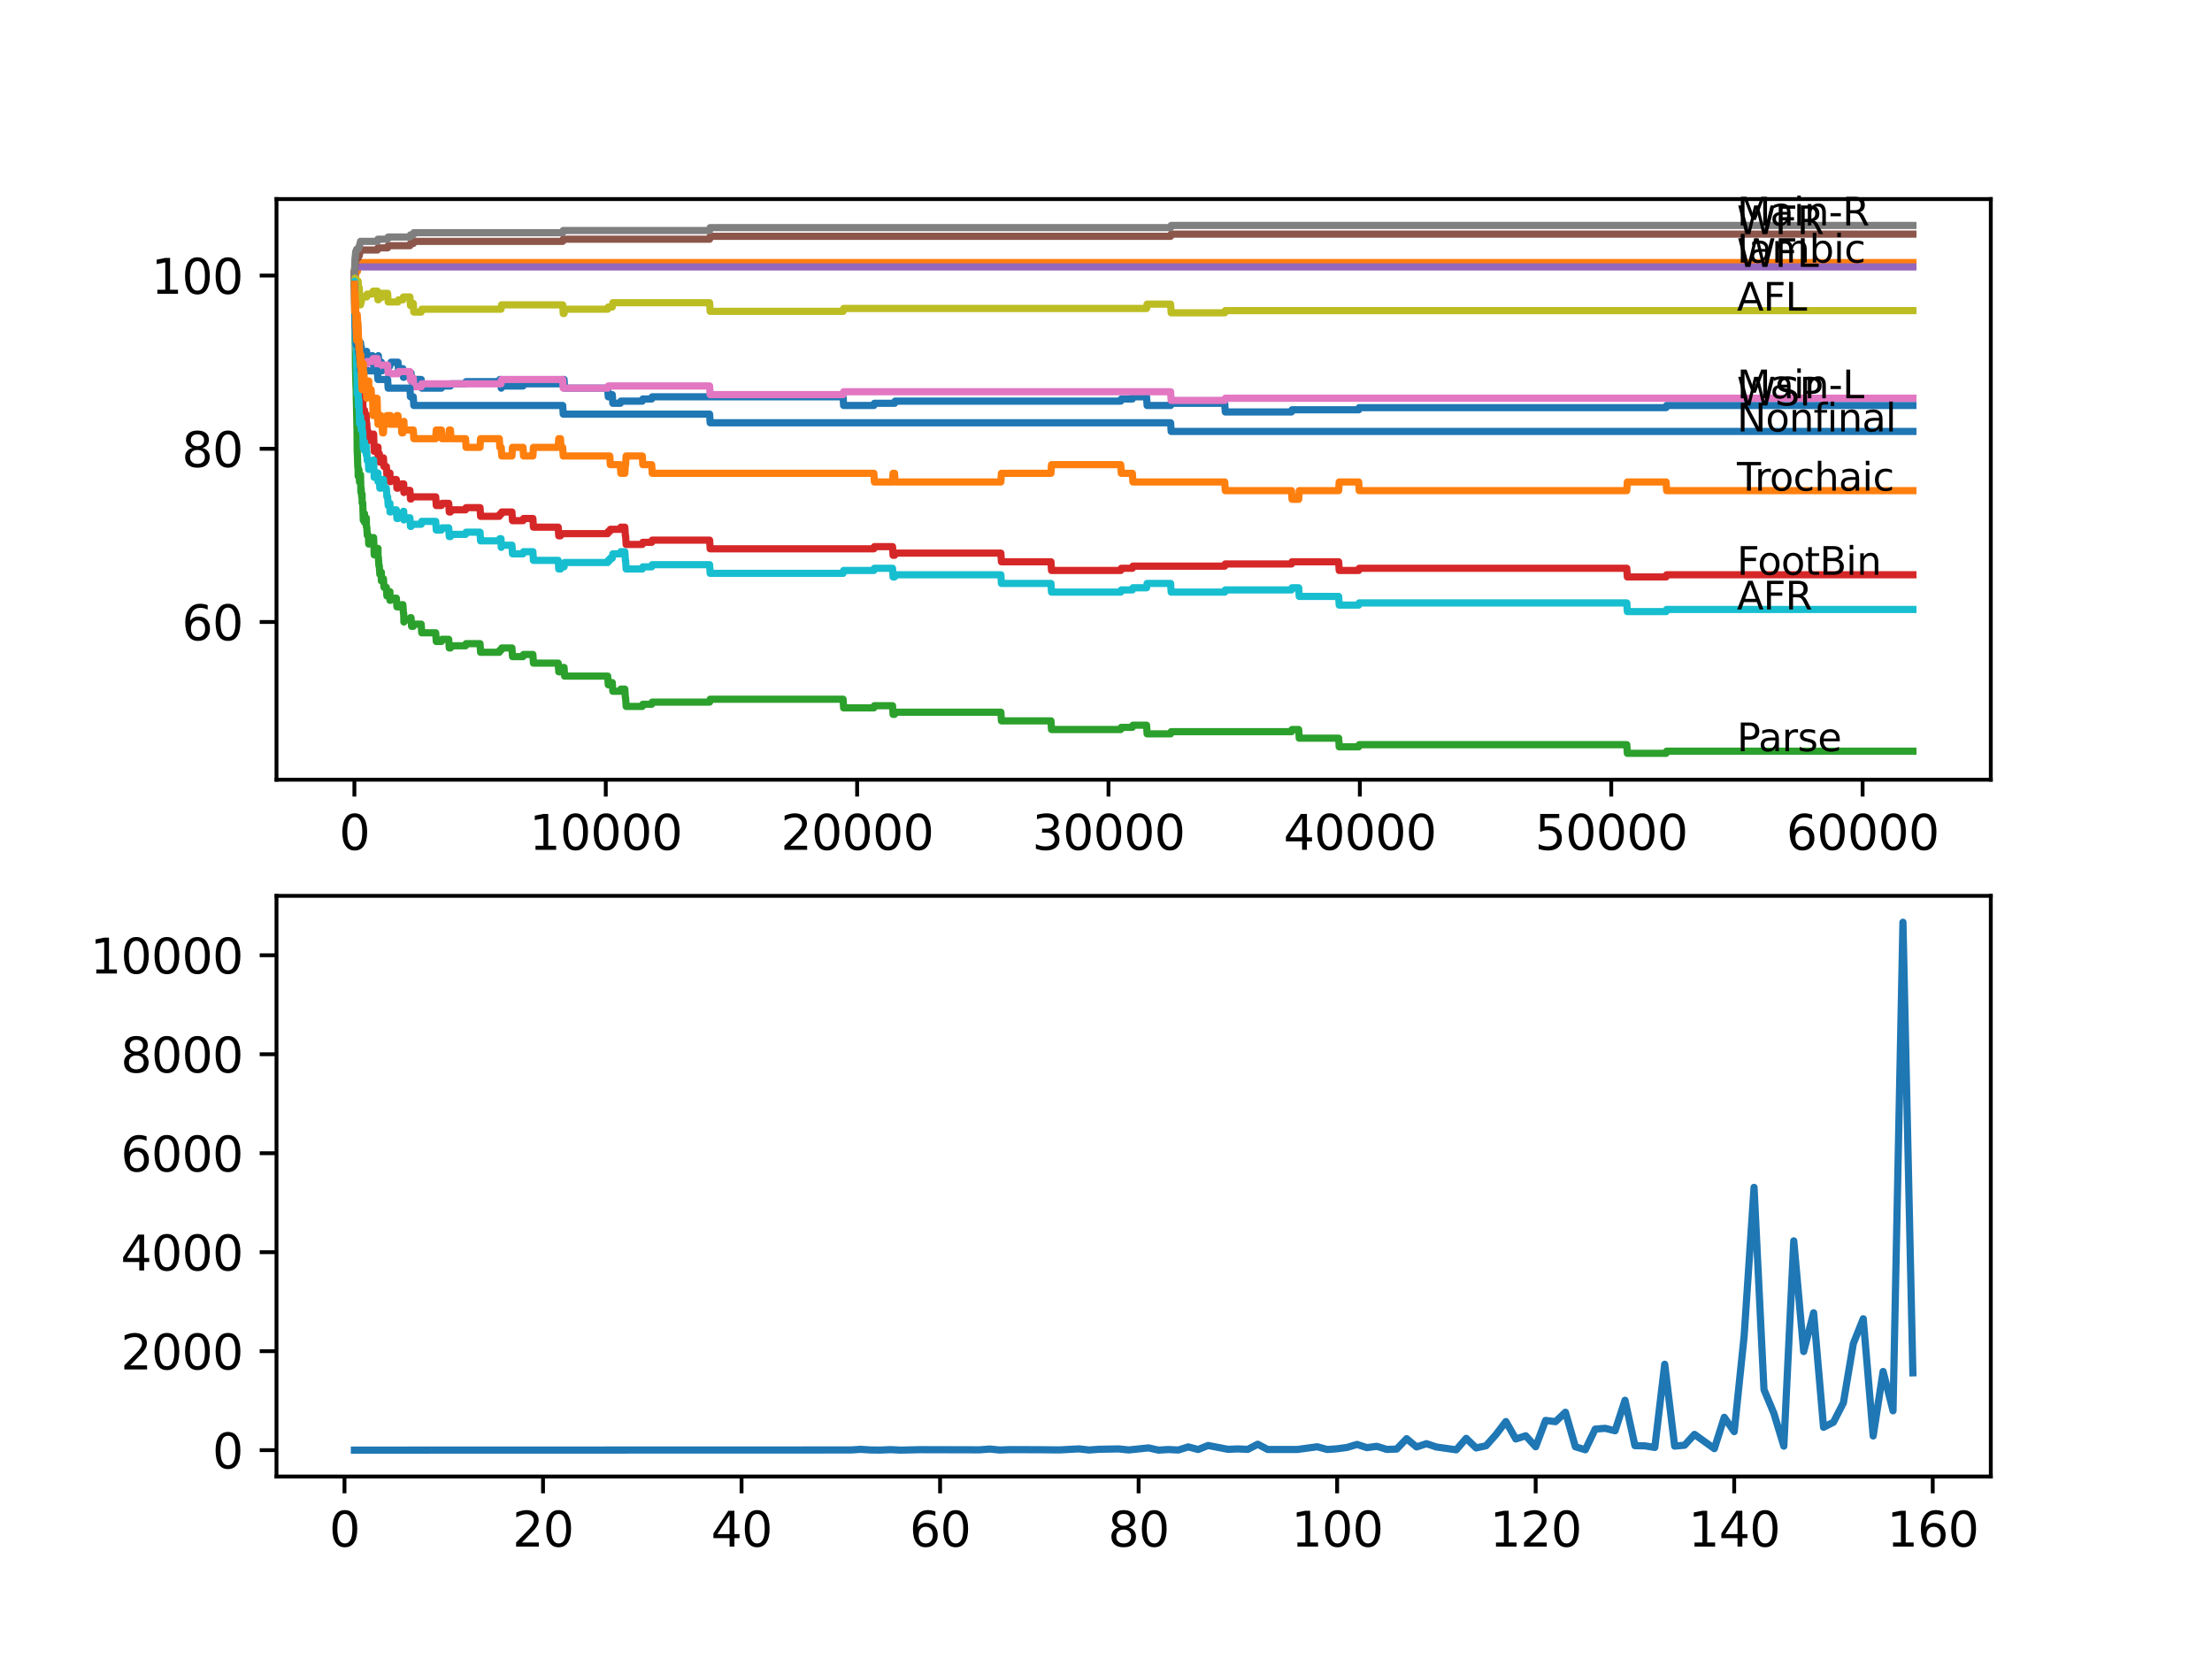 <?xml version="1.0" encoding="utf-8" standalone="no"?>
<!DOCTYPE svg PUBLIC "-//W3C//DTD SVG 1.1//EN"
  "http://www.w3.org/Graphics/SVG/1.1/DTD/svg11.dtd">
<svg xmlns:xlink="http://www.w3.org/1999/xlink" width="460.8pt" height="345.6pt" viewBox="0 0 460.8 345.6" xmlns="http://www.w3.org/2000/svg" version="1.1">
 <defs>
  <style type="text/css">*{stroke-linejoin: round; stroke-linecap: butt}</style>
 </defs>
 <g id="figure_1">
  <g id="patch_1">
   <path d="M 0 345.6 
L 460.8 345.6 
L 460.8 0 
L 0 0 
z
" style="fill: #ffffff"/>
  </g>
  <g id="axes_1">
   <g id="patch_2">
    <path d="M 57.6 162.432 
L 414.72 162.432 
L 414.72 41.472 
L 57.6 41.472 
z
" style="fill: #ffffff"/>
   </g>
   <g id="matplotlib.axis_1">
    <g id="xtick_1">
     <g id="line2d_1">
      <defs>
       <path id="me34bcd5968" d="M 0 0 
L 0 3.5 
" style="stroke: #000000; stroke-width: 0.8"/>
      </defs>
      <g>
       <use xlink:href="#me34bcd5968" x="73.827" y="162.432" style="stroke: #000000; stroke-width: 0.8"/>
      </g>
     </g>
     <g id="text_1">
      <!-- 0 -->
      <g transform="translate(70.646 177.03)scale(0.1 -0.1)">
       <defs>
        <path id="DejaVuSans-30" d="M 2034 4250 
Q 1547 4250 1301 3770 
Q 1056 3291 1056 2328 
Q 1056 1369 1301 889 
Q 1547 409 2034 409 
Q 2525 409 2770 889 
Q 3016 1369 3016 2328 
Q 3016 3291 2770 3770 
Q 2525 4250 2034 4250 
z
M 2034 4750 
Q 2819 4750 3233 4129 
Q 3647 3509 3647 2328 
Q 3647 1150 3233 529 
Q 2819 -91 2034 -91 
Q 1250 -91 836 529 
Q 422 1150 422 2328 
Q 422 3509 836 4129 
Q 1250 4750 2034 4750 
z
" transform="scale(0.016)"/>
       </defs>
       <use xlink:href="#DejaVuSans-30"/>
      </g>
     </g>
    </g>
    <g id="xtick_2">
     <g id="line2d_2">
      <g>
       <use xlink:href="#me34bcd5968" x="126.192" y="162.432" style="stroke: #000000; stroke-width: 0.8"/>
      </g>
     </g>
     <g id="text_2">
      <!-- 10000 -->
      <g transform="translate(110.286 177.03)scale(0.1 -0.1)">
       <defs>
        <path id="DejaVuSans-31" d="M 794 531 
L 1825 531 
L 1825 4091 
L 703 3866 
L 703 4441 
L 1819 4666 
L 2450 4666 
L 2450 531 
L 3481 531 
L 3481 0 
L 794 0 
L 794 531 
z
" transform="scale(0.016)"/>
       </defs>
       <use xlink:href="#DejaVuSans-31"/>
       <use xlink:href="#DejaVuSans-30" x="63.623"/>
       <use xlink:href="#DejaVuSans-30" x="127.246"/>
       <use xlink:href="#DejaVuSans-30" x="190.869"/>
       <use xlink:href="#DejaVuSans-30" x="254.492"/>
      </g>
     </g>
    </g>
    <g id="xtick_3">
     <g id="line2d_3">
      <g>
       <use xlink:href="#me34bcd5968" x="178.556" y="162.432" style="stroke: #000000; stroke-width: 0.8"/>
      </g>
     </g>
     <g id="text_3">
      <!-- 20000 -->
      <g transform="translate(162.65 177.03)scale(0.1 -0.1)">
       <defs>
        <path id="DejaVuSans-32" d="M 1228 531 
L 3431 531 
L 3431 0 
L 469 0 
L 469 531 
Q 828 903 1448 1529 
Q 2069 2156 2228 2338 
Q 2531 2678 2651 2914 
Q 2772 3150 2772 3378 
Q 2772 3750 2511 3984 
Q 2250 4219 1831 4219 
Q 1534 4219 1204 4116 
Q 875 4013 500 3803 
L 500 4441 
Q 881 4594 1212 4672 
Q 1544 4750 1819 4750 
Q 2544 4750 2975 4387 
Q 3406 4025 3406 3419 
Q 3406 3131 3298 2873 
Q 3191 2616 2906 2266 
Q 2828 2175 2409 1742 
Q 1991 1309 1228 531 
z
" transform="scale(0.016)"/>
       </defs>
       <use xlink:href="#DejaVuSans-32"/>
       <use xlink:href="#DejaVuSans-30" x="63.623"/>
       <use xlink:href="#DejaVuSans-30" x="127.246"/>
       <use xlink:href="#DejaVuSans-30" x="190.869"/>
       <use xlink:href="#DejaVuSans-30" x="254.492"/>
      </g>
     </g>
    </g>
    <g id="xtick_4">
     <g id="line2d_4">
      <g>
       <use xlink:href="#me34bcd5968" x="230.921" y="162.432" style="stroke: #000000; stroke-width: 0.8"/>
      </g>
     </g>
     <g id="text_4">
      <!-- 30000 -->
      <g transform="translate(215.015 177.03)scale(0.1 -0.1)">
       <defs>
        <path id="DejaVuSans-33" d="M 2597 2516 
Q 3050 2419 3304 2112 
Q 3559 1806 3559 1356 
Q 3559 666 3084 287 
Q 2609 -91 1734 -91 
Q 1441 -91 1130 -33 
Q 819 25 488 141 
L 488 750 
Q 750 597 1062 519 
Q 1375 441 1716 441 
Q 2309 441 2620 675 
Q 2931 909 2931 1356 
Q 2931 1769 2642 2001 
Q 2353 2234 1838 2234 
L 1294 2234 
L 1294 2753 
L 1863 2753 
Q 2328 2753 2575 2939 
Q 2822 3125 2822 3475 
Q 2822 3834 2567 4026 
Q 2313 4219 1838 4219 
Q 1578 4219 1281 4162 
Q 984 4106 628 3988 
L 628 4550 
Q 988 4650 1302 4700 
Q 1616 4750 1894 4750 
Q 2613 4750 3031 4423 
Q 3450 4097 3450 3541 
Q 3450 3153 3228 2886 
Q 3006 2619 2597 2516 
z
" transform="scale(0.016)"/>
       </defs>
       <use xlink:href="#DejaVuSans-33"/>
       <use xlink:href="#DejaVuSans-30" x="63.623"/>
       <use xlink:href="#DejaVuSans-30" x="127.246"/>
       <use xlink:href="#DejaVuSans-30" x="190.869"/>
       <use xlink:href="#DejaVuSans-30" x="254.492"/>
      </g>
     </g>
    </g>
    <g id="xtick_5">
     <g id="line2d_5">
      <g>
       <use xlink:href="#me34bcd5968" x="283.285" y="162.432" style="stroke: #000000; stroke-width: 0.8"/>
      </g>
     </g>
     <g id="text_5">
      <!-- 40000 -->
      <g transform="translate(267.379 177.03)scale(0.1 -0.1)">
       <defs>
        <path id="DejaVuSans-34" d="M 2419 4116 
L 825 1625 
L 2419 1625 
L 2419 4116 
z
M 2253 4666 
L 3047 4666 
L 3047 1625 
L 3713 1625 
L 3713 1100 
L 3047 1100 
L 3047 0 
L 2419 0 
L 2419 1100 
L 313 1100 
L 313 1709 
L 2253 4666 
z
" transform="scale(0.016)"/>
       </defs>
       <use xlink:href="#DejaVuSans-34"/>
       <use xlink:href="#DejaVuSans-30" x="63.623"/>
       <use xlink:href="#DejaVuSans-30" x="127.246"/>
       <use xlink:href="#DejaVuSans-30" x="190.869"/>
       <use xlink:href="#DejaVuSans-30" x="254.492"/>
      </g>
     </g>
    </g>
    <g id="xtick_6">
     <g id="line2d_6">
      <g>
       <use xlink:href="#me34bcd5968" x="335.65" y="162.432" style="stroke: #000000; stroke-width: 0.8"/>
      </g>
     </g>
     <g id="text_6">
      <!-- 50000 -->
      <g transform="translate(319.744 177.03)scale(0.1 -0.1)">
       <defs>
        <path id="DejaVuSans-35" d="M 691 4666 
L 3169 4666 
L 3169 4134 
L 1269 4134 
L 1269 2991 
Q 1406 3038 1543 3061 
Q 1681 3084 1819 3084 
Q 2600 3084 3056 2656 
Q 3513 2228 3513 1497 
Q 3513 744 3044 326 
Q 2575 -91 1722 -91 
Q 1428 -91 1123 -41 
Q 819 9 494 109 
L 494 744 
Q 775 591 1075 516 
Q 1375 441 1709 441 
Q 2250 441 2565 725 
Q 2881 1009 2881 1497 
Q 2881 1984 2565 2268 
Q 2250 2553 1709 2553 
Q 1456 2553 1204 2497 
Q 953 2441 691 2322 
L 691 4666 
z
" transform="scale(0.016)"/>
       </defs>
       <use xlink:href="#DejaVuSans-35"/>
       <use xlink:href="#DejaVuSans-30" x="63.623"/>
       <use xlink:href="#DejaVuSans-30" x="127.246"/>
       <use xlink:href="#DejaVuSans-30" x="190.869"/>
       <use xlink:href="#DejaVuSans-30" x="254.492"/>
      </g>
     </g>
    </g>
    <g id="xtick_7">
     <g id="line2d_7">
      <g>
       <use xlink:href="#me34bcd5968" x="388.014" y="162.432" style="stroke: #000000; stroke-width: 0.8"/>
      </g>
     </g>
     <g id="text_7">
      <!-- 60000 -->
      <g transform="translate(372.108 177.03)scale(0.1 -0.1)">
       <defs>
        <path id="DejaVuSans-36" d="M 2113 2584 
Q 1688 2584 1439 2293 
Q 1191 2003 1191 1497 
Q 1191 994 1439 701 
Q 1688 409 2113 409 
Q 2538 409 2786 701 
Q 3034 994 3034 1497 
Q 3034 2003 2786 2293 
Q 2538 2584 2113 2584 
z
M 3366 4563 
L 3366 3988 
Q 3128 4100 2886 4159 
Q 2644 4219 2406 4219 
Q 1781 4219 1451 3797 
Q 1122 3375 1075 2522 
Q 1259 2794 1537 2939 
Q 1816 3084 2150 3084 
Q 2853 3084 3261 2657 
Q 3669 2231 3669 1497 
Q 3669 778 3244 343 
Q 2819 -91 2113 -91 
Q 1303 -91 875 529 
Q 447 1150 447 2328 
Q 447 3434 972 4092 
Q 1497 4750 2381 4750 
Q 2619 4750 2861 4703 
Q 3103 4656 3366 4563 
z
" transform="scale(0.016)"/>
       </defs>
       <use xlink:href="#DejaVuSans-36"/>
       <use xlink:href="#DejaVuSans-30" x="63.623"/>
       <use xlink:href="#DejaVuSans-30" x="127.246"/>
       <use xlink:href="#DejaVuSans-30" x="190.869"/>
       <use xlink:href="#DejaVuSans-30" x="254.492"/>
      </g>
     </g>
    </g>
   </g>
   <g id="matplotlib.axis_2">
    <g id="ytick_1">
     <g id="line2d_8">
      <defs>
       <path id="m9a93a72429" d="M 0 0 
L -3.5 0 
" style="stroke: #000000; stroke-width: 0.8"/>
      </defs>
      <g>
       <use xlink:href="#m9a93a72429" x="57.6" y="129.571" style="stroke: #000000; stroke-width: 0.8"/>
      </g>
     </g>
     <g id="text_8">
      <!-- 60 -->
      <g transform="translate(37.875 133.37)scale(0.1 -0.1)">
       <use xlink:href="#DejaVuSans-36"/>
       <use xlink:href="#DejaVuSans-30" x="63.623"/>
      </g>
     </g>
    </g>
    <g id="ytick_2">
     <g id="line2d_9">
      <g>
       <use xlink:href="#m9a93a72429" x="57.6" y="93.487" style="stroke: #000000; stroke-width: 0.8"/>
      </g>
     </g>
     <g id="text_9">
      <!-- 80 -->
      <g transform="translate(37.875 97.287)scale(0.1 -0.1)">
       <defs>
        <path id="DejaVuSans-38" d="M 2034 2216 
Q 1584 2216 1326 1975 
Q 1069 1734 1069 1313 
Q 1069 891 1326 650 
Q 1584 409 2034 409 
Q 2484 409 2743 651 
Q 3003 894 3003 1313 
Q 3003 1734 2745 1975 
Q 2488 2216 2034 2216 
z
M 1403 2484 
Q 997 2584 770 2862 
Q 544 3141 544 3541 
Q 544 4100 942 4425 
Q 1341 4750 2034 4750 
Q 2731 4750 3128 4425 
Q 3525 4100 3525 3541 
Q 3525 3141 3298 2862 
Q 3072 2584 2669 2484 
Q 3125 2378 3379 2068 
Q 3634 1759 3634 1313 
Q 3634 634 3220 271 
Q 2806 -91 2034 -91 
Q 1263 -91 848 271 
Q 434 634 434 1313 
Q 434 1759 690 2068 
Q 947 2378 1403 2484 
z
M 1172 3481 
Q 1172 3119 1398 2916 
Q 1625 2713 2034 2713 
Q 2441 2713 2670 2916 
Q 2900 3119 2900 3481 
Q 2900 3844 2670 4047 
Q 2441 4250 2034 4250 
Q 1625 4250 1398 4047 
Q 1172 3844 1172 3481 
z
" transform="scale(0.016)"/>
       </defs>
       <use xlink:href="#DejaVuSans-38"/>
       <use xlink:href="#DejaVuSans-30" x="63.623"/>
      </g>
     </g>
    </g>
    <g id="ytick_3">
     <g id="line2d_10">
      <g>
       <use xlink:href="#m9a93a72429" x="57.6" y="57.404" style="stroke: #000000; stroke-width: 0.8"/>
      </g>
     </g>
     <g id="text_10">
      <!-- 100 -->
      <g transform="translate(31.512 61.203)scale(0.1 -0.1)">
       <use xlink:href="#DejaVuSans-31"/>
       <use xlink:href="#DejaVuSans-30" x="63.623"/>
       <use xlink:href="#DejaVuSans-30" x="127.246"/>
      </g>
     </g>
    </g>
   </g>
   <g id="line2d_11">
    <path d="M 73.833 57.404 
L 73.838 57.404 
L 73.948 61.915 
L 73.958 61.464 
L 73.969 61.464 
L 74.089 69.131 
L 74.095 68.68 
L 74.147 67.327 
L 74.189 70.484 
L 74.194 70.033 
L 74.236 70.033 
L 74.356 67.778 
L 74.362 67.778 
L 74.367 67.327 
L 74.372 69.131 
L 74.461 68.68 
L 74.487 68.68 
L 74.608 72.289 
L 74.723 70.935 
L 74.838 72.74 
L 74.964 71.386 
L 75.105 71.386 
L 75.178 73.191 
L 75.215 72.74 
L 75.273 72.289 
L 75.278 74.093 
L 75.309 74.093 
L 75.315 74.093 
L 75.341 75.897 
L 75.425 75.446 
L 75.676 75.446 
L 75.796 74.544 
L 75.917 74.544 
L 76.032 74.093 
L 76.069 74.093 
L 76.184 73.642 
L 76.31 73.642 
L 76.383 73.191 
L 76.388 74.995 
L 76.404 74.995 
L 76.812 74.995 
L 76.927 74.544 
L 77.31 74.544 
L 77.425 74.093 
L 77.613 74.093 
L 77.702 75.897 
L 77.723 75.446 
L 78.546 75.446 
L 78.666 74.544 
L 78.687 74.544 
L 78.802 74.093 
L 78.818 74.093 
L 78.933 75.897 
L 79.373 75.897 
L 79.441 75.446 
L 79.446 77.25 
L 79.467 77.25 
L 79.588 77.25 
L 79.703 76.799 
L 80.75 76.799 
L 80.865 76.348 
L 81.159 76.348 
L 81.274 75.897 
L 81.352 75.897 
L 81.467 75.446 
L 82.907 75.446 
L 83.023 77.25 
L 83.593 77.25 
L 83.709 76.799 
L 83.929 76.799 
L 84.044 78.603 
L 84.138 78.603 
L 84.253 78.152 
L 85.39 78.152 
L 85.505 77.701 
L 85.625 77.701 
L 85.74 79.505 
L 86.091 79.505 
L 86.206 79.054 
L 87.741 79.054 
L 87.856 80.858 
L 91.951 80.858 
L 92.066 80.407 
L 93.836 80.407 
L 93.951 79.956 
L 96.983 79.956 
L 97.098 79.505 
L 104.01 79.505 
L 104.126 79.054 
L 104.372 79.054 
L 104.414 80.858 
L 104.482 80.407 
L 108.954 80.407 
L 109.069 79.956 
L 116.761 79.956 
L 116.876 79.505 
L 117.217 79.505 
L 117.332 79.054 
L 117.505 79.054 
L 117.62 80.858 
L 126.595 80.858 
L 126.71 82.663 
L 127.025 82.663 
L 127.14 82.211 
L 127.548 82.211 
L 127.663 84.016 
L 129.219 84.016 
L 129.334 83.565 
L 133.801 83.565 
L 133.916 83.114 
L 135.759 83.114 
L 135.874 82.663 
L 175.629 82.663 
L 175.744 84.467 
L 182.039 84.467 
L 182.154 84.016 
L 186.354 84.016 
L 186.469 83.565 
L 233.471 83.565 
L 233.586 83.114 
L 235.89 83.114 
L 236.006 82.663 
L 238.849 82.663 
L 238.964 84.467 
L 243.86 84.467 
L 243.975 84.016 
L 255.134 84.016 
L 255.249 85.82 
L 269.037 85.82 
L 269.152 85.369 
L 283.034 85.369 
L 283.149 84.918 
L 347.076 84.918 
L 347.191 84.467 
L 398.487 84.467 
L 398.487 84.467 
" clip-path="url(#p41996b7ff6)" style="fill: none; stroke: #1f77b4; stroke-width: 1.5; stroke-linecap: square"/>
   </g>
   <g id="line2d_12">
    <path d="M 73.833 56.953 
L 73.859 56.051 
L 73.927 59.208 
L 73.932 59.208 
L 74.047 57.404 
L 74.095 57.404 
L 74.21 56.502 
L 74.466 56.502 
L 74.582 54.698 
L 398.487 54.698 
L 398.487 54.698 
" clip-path="url(#p41996b7ff6)" style="fill: none; stroke: #ff7f0e; stroke-width: 1.5; stroke-linecap: square"/>
   </g>
   <g id="line2d_13">
    <path d="M 73.833 56.953 
L 73.843 56.953 
L 73.995 71.687 
L 74.006 71.236 
L 74.042 76.198 
L 74.163 80.708 
L 74.178 80.708 
L 74.184 80.257 
L 74.225 83.414 
L 74.236 83.414 
L 74.362 89.278 
L 74.367 88.827 
L 74.409 94.239 
L 74.419 93.788 
L 74.54 97.396 
L 74.597 97.396 
L 74.608 99.201 
L 74.707 97.848 
L 74.775 97.848 
L 74.89 100.403 
L 75.016 98.9 
L 75.105 98.9 
L 75.178 102.508 
L 75.22 101.606 
L 75.226 101.606 
L 75.341 103.41 
L 75.43 102.959 
L 75.435 104.763 
L 75.566 104.763 
L 75.676 108.372 
L 75.681 107.921 
L 75.786 107.921 
L 75.901 107.47 
L 75.917 107.47 
L 75.938 107.019 
L 75.943 108.823 
L 76.011 108.823 
L 76.069 108.823 
L 76.184 108.372 
L 76.31 108.372 
L 76.315 107.921 
L 76.32 109.725 
L 76.399 109.725 
L 76.514 111.529 
L 76.744 111.529 
L 76.812 113.333 
L 76.854 112.882 
L 77.31 112.882 
L 77.425 112.431 
L 77.702 112.431 
L 77.818 111.98 
L 77.833 111.98 
L 77.954 115.588 
L 78.546 115.588 
L 78.666 114.686 
L 78.687 114.686 
L 78.745 114.235 
L 78.75 116.039 
L 78.781 116.039 
L 78.818 116.039 
L 78.933 117.844 
L 79.012 117.844 
L 79.127 119.648 
L 79.373 119.648 
L 79.441 119.197 
L 79.446 121.001 
L 79.467 121.001 
L 79.588 121.001 
L 79.703 120.55 
L 79.876 120.55 
L 79.991 122.354 
L 80.483 122.354 
L 80.598 124.158 
L 80.75 124.158 
L 80.865 123.707 
L 81.159 123.707 
L 81.237 123.256 
L 81.242 125.06 
L 81.253 125.06 
L 81.352 125.06 
L 81.467 124.609 
L 82.567 124.609 
L 82.682 126.413 
L 83.593 126.413 
L 83.709 125.962 
L 83.929 125.962 
L 84.044 127.767 
L 84.101 127.767 
L 84.138 129.571 
L 84.211 129.12 
L 85.39 129.12 
L 85.505 128.669 
L 85.625 128.669 
L 85.74 130.473 
L 86.091 130.473 
L 86.206 130.022 
L 87.741 130.022 
L 87.856 131.826 
L 90.767 131.826 
L 90.883 133.63 
L 91.951 133.63 
L 92.066 133.179 
L 93.475 133.179 
L 93.59 134.983 
L 93.836 134.983 
L 93.951 134.532 
L 96.983 134.532 
L 97.098 134.081 
L 99.999 134.081 
L 100.114 135.885 
L 104.01 135.885 
L 104.126 135.434 
L 104.414 135.434 
L 104.529 134.983 
L 106.644 134.983 
L 106.76 136.787 
L 108.954 136.787 
L 109.069 136.336 
L 111.006 136.336 
L 111.121 138.14 
L 116.285 138.14 
L 116.4 139.945 
L 116.761 139.945 
L 116.876 139.494 
L 117.217 139.494 
L 117.332 139.043 
L 117.505 139.043 
L 117.62 140.847 
L 126.595 140.847 
L 126.71 142.651 
L 127.025 142.651 
L 127.14 142.2 
L 127.548 142.2 
L 127.663 144.004 
L 129.219 144.004 
L 129.334 143.553 
L 130.161 143.553 
L 130.276 145.357 
L 130.324 145.357 
L 130.439 147.161 
L 133.801 147.161 
L 133.916 146.71 
L 135.759 146.71 
L 135.874 146.259 
L 147.824 146.259 
L 147.939 145.658 
L 175.629 145.658 
L 175.744 147.462 
L 182.039 147.462 
L 182.154 147.011 
L 185.929 147.011 
L 186.045 148.815 
L 186.354 148.815 
L 186.469 148.364 
L 208.498 148.364 
L 208.614 150.168 
L 218.935 150.168 
L 219.05 151.972 
L 233.471 151.972 
L 233.586 151.521 
L 235.89 151.521 
L 236.006 151.07 
L 238.849 151.07 
L 238.964 152.874 
L 243.86 152.874 
L 243.975 152.423 
L 269.037 152.423 
L 269.152 151.972 
L 270.54 151.972 
L 270.655 153.777 
L 278.866 153.777 
L 278.981 155.581 
L 283.034 155.581 
L 283.149 155.13 
L 338.891 155.13 
L 339.006 156.934 
L 347.076 156.934 
L 347.191 156.483 
L 398.487 156.483 
L 398.487 156.483 
" clip-path="url(#p41996b7ff6)" style="fill: none; stroke: #2ca02c; stroke-width: 1.5; stroke-linecap: square"/>
   </g>
   <g id="line2d_14">
    <path d="M 73.833 57.404 
L 73.843 57.404 
L 73.985 68.77 
L 74.016 68.77 
L 74.142 67.417 
L 74.178 67.417 
L 74.189 69.222 
L 74.288 67.868 
L 74.294 67.868 
L 74.43 77.34 
L 74.576 77.34 
L 74.597 76.889 
L 74.602 78.693 
L 74.681 77.791 
L 74.723 77.791 
L 74.775 77.34 
L 74.781 79.144 
L 74.817 79.144 
L 74.838 79.144 
L 74.885 78.693 
L 74.89 80.498 
L 74.938 80.046 
L 74.948 80.046 
L 75.063 79.595 
L 75.121 79.595 
L 75.236 82.302 
L 75.273 82.302 
L 75.393 81.4 
L 75.43 81.4 
L 75.545 83.204 
L 75.566 83.204 
L 75.676 86.812 
L 75.681 86.361 
L 75.786 86.361 
L 75.901 85.91 
L 75.917 85.91 
L 75.938 85.459 
L 75.943 87.263 
L 76.011 87.263 
L 76.069 87.263 
L 76.184 86.812 
L 76.31 86.812 
L 76.315 86.361 
L 76.32 88.165 
L 76.399 88.165 
L 76.514 89.969 
L 76.744 89.969 
L 76.812 91.774 
L 76.854 91.322 
L 77.31 91.322 
L 77.425 90.871 
L 77.702 90.871 
L 77.818 90.42 
L 77.833 90.42 
L 77.954 94.029 
L 78.546 94.029 
L 78.661 93.578 
L 78.687 93.578 
L 78.745 93.127 
L 78.75 94.931 
L 78.781 94.931 
L 78.818 94.931 
L 78.933 94.48 
L 79.012 94.48 
L 79.127 96.284 
L 79.373 96.284 
L 79.488 95.833 
L 79.588 95.833 
L 79.703 95.382 
L 79.876 95.382 
L 79.991 97.186 
L 80.483 97.186 
L 80.598 98.99 
L 81.159 98.99 
L 81.237 98.539 
L 81.242 100.343 
L 81.253 100.343 
L 81.352 100.343 
L 81.467 99.892 
L 82.567 99.892 
L 82.682 101.696 
L 82.907 101.696 
L 83.023 101.245 
L 83.593 101.245 
L 83.709 100.794 
L 84.101 100.794 
L 84.138 102.598 
L 84.211 102.147 
L 85.39 102.147 
L 85.505 103.952 
L 85.625 103.952 
L 85.74 103.501 
L 90.767 103.501 
L 90.883 105.305 
L 91.951 105.305 
L 92.066 104.854 
L 93.475 104.854 
L 93.59 106.658 
L 93.836 106.658 
L 93.951 106.207 
L 96.983 106.207 
L 97.098 105.756 
L 99.999 105.756 
L 100.114 107.56 
L 104.01 107.56 
L 104.126 107.109 
L 104.414 107.109 
L 104.529 106.658 
L 106.644 106.658 
L 106.76 108.462 
L 108.954 108.462 
L 109.069 108.011 
L 111.006 108.011 
L 111.121 109.815 
L 116.285 109.815 
L 116.4 111.619 
L 116.761 111.619 
L 116.876 111.168 
L 126.595 111.168 
L 126.71 110.717 
L 127.025 110.717 
L 127.14 110.266 
L 129.219 110.266 
L 129.334 109.815 
L 130.161 109.815 
L 130.276 111.619 
L 130.324 111.619 
L 130.439 113.423 
L 133.801 113.423 
L 133.916 112.972 
L 135.759 112.972 
L 135.874 112.521 
L 147.824 112.521 
L 147.939 114.326 
L 182.039 114.326 
L 182.154 113.874 
L 185.929 113.874 
L 186.045 115.679 
L 186.354 115.679 
L 186.469 115.228 
L 208.498 115.228 
L 208.614 117.032 
L 218.935 117.032 
L 219.05 118.836 
L 233.471 118.836 
L 233.586 118.385 
L 235.89 118.385 
L 236.006 117.934 
L 255.134 117.934 
L 255.249 117.483 
L 269.037 117.483 
L 269.152 117.032 
L 278.866 117.032 
L 278.981 118.836 
L 283.034 118.836 
L 283.149 118.385 
L 338.891 118.385 
L 339.006 120.189 
L 347.076 120.189 
L 347.191 119.738 
L 398.487 119.738 
L 398.487 119.738 
" clip-path="url(#p41996b7ff6)" style="fill: none; stroke: #d62728; stroke-width: 1.5; stroke-linecap: square"/>
   </g>
   <g id="line2d_15">
    <path d="M 73.833 57.404 
L 73.859 57.404 
L 73.979 55.6 
L 398.487 55.6 
L 398.487 55.6 
" clip-path="url(#p41996b7ff6)" style="fill: none; stroke: #9467bd; stroke-width: 1.5; stroke-linecap: square"/>
   </g>
   <g id="line2d_16">
    <path d="M 73.833 56.953 
L 73.864 56.953 
L 73.99 55.089 
L 73.995 55.089 
L 74.115 54.187 
L 74.178 54.187 
L 74.294 53.736 
L 74.608 53.736 
L 74.723 53.285 
L 74.828 53.285 
L 74.943 52.683 
L 74.985 52.683 
L 75.1 52.082 
L 78.619 52.082 
L 78.734 51.631 
L 80.75 51.631 
L 80.865 51.18 
L 85.39 51.18 
L 85.505 50.729 
L 86.091 50.729 
L 86.206 50.278 
L 117.217 50.278 
L 117.332 49.827 
L 147.824 49.827 
L 147.939 49.225 
L 243.86 49.225 
L 243.975 48.774 
L 398.487 48.774 
L 398.487 48.774 
" clip-path="url(#p41996b7ff6)" style="fill: none; stroke: #8c564b; stroke-width: 1.5; stroke-linecap: square"/>
   </g>
   <g id="line2d_17">
    <path d="M 73.833 59.208 
L 73.964 67.177 
L 73.974 67.177 
L 73.985 66.275 
L 74 69.883 
L 74.068 69.432 
L 74.089 69.432 
L 74.21 73.04 
L 74.487 73.04 
L 74.602 71.988 
L 74.608 71.988 
L 74.723 73.792 
L 74.828 73.341 
L 74.943 75.145 
L 74.985 75.145 
L 75.1 76.949 
L 75.273 76.949 
L 75.393 75.897 
L 76.383 75.897 
L 76.498 75.296 
L 77.613 75.296 
L 77.729 74.694 
L 78.619 74.694 
L 78.734 76.498 
L 78.818 76.498 
L 78.933 76.047 
L 80.75 76.047 
L 80.865 77.851 
L 82.907 77.851 
L 83.023 77.4 
L 85.39 77.4 
L 85.505 79.205 
L 85.625 79.205 
L 85.74 78.753 
L 86.091 78.753 
L 86.206 80.558 
L 87.741 80.558 
L 87.856 79.956 
L 104.372 79.956 
L 104.487 79.054 
L 117.217 79.054 
L 117.332 80.858 
L 126.595 80.858 
L 126.71 80.407 
L 147.824 80.407 
L 147.939 82.211 
L 175.629 82.211 
L 175.744 81.61 
L 243.86 81.61 
L 243.975 83.414 
L 255.134 83.414 
L 255.249 82.963 
L 398.487 82.963 
L 398.487 82.963 
" clip-path="url(#p41996b7ff6)" style="fill: none; stroke: #e377c2; stroke-width: 1.5; stroke-linecap: square"/>
   </g>
   <g id="line2d_18">
    <path d="M 73.833 56.953 
L 73.958 53.736 
L 73.985 53.736 
L 74.11 52.383 
L 74.178 52.383 
L 74.294 51.932 
L 74.608 51.932 
L 74.723 51.481 
L 74.828 51.481 
L 74.943 50.879 
L 74.985 50.879 
L 75.1 50.278 
L 78.619 50.278 
L 78.734 49.827 
L 80.75 49.827 
L 80.865 49.376 
L 85.39 49.376 
L 85.505 48.925 
L 86.091 48.925 
L 86.206 48.474 
L 117.217 48.474 
L 117.332 48.023 
L 147.824 48.023 
L 147.939 47.421 
L 243.86 47.421 
L 243.975 46.97 
L 398.487 46.97 
L 398.487 46.97 
" clip-path="url(#p41996b7ff6)" style="fill: none; stroke: #7f7f7f; stroke-width: 1.5; stroke-linecap: square"/>
   </g>
   <g id="line2d_19">
    <path d="M 73.833 59.208 
L 73.838 59.208 
L 73.869 59.81 
L 73.948 57.945 
L 74.006 60.952 
L 74.058 58.697 
L 74.089 58.697 
L 74.184 61.403 
L 74.205 60.501 
L 74.367 60.501 
L 74.482 59.599 
L 74.487 59.599 
L 74.602 58.547 
L 74.608 58.547 
L 74.723 60.351 
L 74.828 59.9 
L 74.943 61.704 
L 74.985 61.704 
L 75.1 63.508 
L 75.105 63.508 
L 75.22 62.907 
L 75.273 62.907 
L 75.393 61.855 
L 76.383 61.855 
L 76.498 61.253 
L 77.613 61.253 
L 77.729 60.652 
L 78.619 60.652 
L 78.734 62.456 
L 78.818 62.456 
L 78.933 62.005 
L 79.441 62.005 
L 79.556 61.103 
L 80.75 61.103 
L 80.865 62.907 
L 82.907 62.907 
L 83.023 62.456 
L 83.929 62.456 
L 84.044 61.855 
L 85.39 61.855 
L 85.505 63.659 
L 85.625 63.659 
L 85.74 63.208 
L 86.091 63.208 
L 86.206 65.012 
L 87.741 65.012 
L 87.856 64.41 
L 104.372 64.41 
L 104.487 63.508 
L 117.217 63.508 
L 117.332 65.312 
L 117.505 65.312 
L 117.62 64.41 
L 126.595 64.41 
L 126.71 63.959 
L 127.548 63.959 
L 127.663 63.057 
L 147.824 63.057 
L 147.939 64.861 
L 175.629 64.861 
L 175.744 64.26 
L 238.849 64.26 
L 238.964 63.358 
L 243.86 63.358 
L 243.975 65.162 
L 255.134 65.162 
L 255.249 64.711 
L 398.487 64.711 
L 398.487 64.711 
" clip-path="url(#p41996b7ff6)" style="fill: none; stroke: #bcbd22; stroke-width: 1.5; stroke-linecap: square"/>
   </g>
   <g id="line2d_20">
    <path d="M 73.833 59.208 
L 73.838 59.208 
L 73.843 58.607 
L 73.896 64.32 
L 74.006 70.875 
L 74.021 69.522 
L 74.042 68.169 
L 74.084 71.777 
L 74.121 71.326 
L 74.147 71.326 
L 74.178 70.424 
L 74.225 72.679 
L 74.236 72.679 
L 74.362 78.543 
L 74.393 77.19 
L 74.424 82.151 
L 74.43 82.151 
L 74.487 82.151 
L 74.597 81.099 
L 74.665 84.707 
L 74.712 83.805 
L 74.723 83.805 
L 74.775 83.354 
L 74.781 85.158 
L 74.817 85.158 
L 74.828 85.158 
L 74.89 88.316 
L 74.943 87.865 
L 74.948 87.865 
L 75.063 87.413 
L 75.105 87.413 
L 75.121 86.812 
L 75.126 88.616 
L 75.205 88.165 
L 75.215 88.165 
L 75.226 87.714 
L 75.231 89.518 
L 75.32 88.466 
L 75.341 88.466 
L 75.43 88.015 
L 75.435 89.819 
L 75.566 89.819 
L 75.676 93.427 
L 75.681 92.976 
L 75.786 92.976 
L 75.901 92.525 
L 75.917 92.525 
L 75.938 92.074 
L 75.943 93.878 
L 76.011 93.878 
L 76.069 93.878 
L 76.184 93.427 
L 76.31 93.427 
L 76.315 92.976 
L 76.32 94.78 
L 76.399 94.179 
L 76.514 95.983 
L 76.744 95.983 
L 76.812 97.787 
L 76.854 97.336 
L 77.31 97.336 
L 77.425 96.885 
L 77.613 96.885 
L 77.729 95.833 
L 77.833 95.833 
L 77.954 99.441 
L 78.546 99.441 
L 78.661 98.99 
L 78.687 98.99 
L 78.745 98.539 
L 78.75 100.343 
L 78.781 100.343 
L 78.818 100.343 
L 78.933 99.892 
L 79.012 99.892 
L 79.127 101.696 
L 79.373 101.696 
L 79.499 100.343 
L 79.588 100.343 
L 79.703 99.892 
L 79.876 99.892 
L 79.991 101.696 
L 80.483 101.696 
L 80.598 103.501 
L 80.75 103.501 
L 80.865 105.305 
L 81.159 105.305 
L 81.237 104.854 
L 81.242 106.658 
L 81.253 106.658 
L 81.352 106.658 
L 81.467 106.207 
L 82.567 106.207 
L 82.682 108.011 
L 82.907 108.011 
L 83.023 107.56 
L 83.593 107.56 
L 83.709 107.109 
L 83.929 107.109 
L 84.044 106.508 
L 84.101 106.508 
L 84.138 108.312 
L 84.211 107.861 
L 85.39 107.861 
L 85.505 109.665 
L 85.625 109.665 
L 85.74 109.214 
L 87.741 109.214 
L 87.856 108.612 
L 90.767 108.612 
L 90.883 110.417 
L 91.951 110.417 
L 92.066 109.965 
L 93.475 109.965 
L 93.59 111.77 
L 93.836 111.77 
L 93.951 111.319 
L 96.983 111.319 
L 97.098 110.868 
L 99.999 110.868 
L 100.114 112.672 
L 104.01 112.672 
L 104.126 112.221 
L 104.372 112.221 
L 104.414 114.025 
L 104.482 113.574 
L 106.644 113.574 
L 106.76 115.378 
L 108.954 115.378 
L 109.069 114.927 
L 111.006 114.927 
L 111.121 116.731 
L 116.285 116.731 
L 116.4 118.535 
L 116.761 118.535 
L 116.876 118.084 
L 117.505 118.084 
L 117.62 117.182 
L 126.595 117.182 
L 126.71 116.731 
L 127.025 116.731 
L 127.14 116.28 
L 127.548 116.28 
L 127.663 115.378 
L 129.219 115.378 
L 129.334 114.927 
L 130.161 114.927 
L 130.276 116.731 
L 130.324 116.731 
L 130.439 118.535 
L 133.801 118.535 
L 133.916 118.084 
L 135.759 118.084 
L 135.874 117.633 
L 147.824 117.633 
L 147.939 119.437 
L 175.629 119.437 
L 175.744 118.836 
L 182.039 118.836 
L 182.154 118.385 
L 185.929 118.385 
L 186.045 120.189 
L 186.354 120.189 
L 186.469 119.738 
L 208.498 119.738 
L 208.614 121.542 
L 218.935 121.542 
L 219.05 123.346 
L 233.471 123.346 
L 233.586 122.895 
L 235.89 122.895 
L 236.006 122.444 
L 238.849 122.444 
L 238.964 121.542 
L 243.86 121.542 
L 243.975 123.346 
L 255.134 123.346 
L 255.249 122.895 
L 269.037 122.895 
L 269.152 122.444 
L 270.54 122.444 
L 270.655 124.248 
L 278.866 124.248 
L 278.981 126.053 
L 283.034 126.053 
L 283.149 125.602 
L 338.891 125.602 
L 339.006 127.406 
L 347.076 127.406 
L 347.191 126.955 
L 398.487 126.955 
L 398.487 126.955 
" clip-path="url(#p41996b7ff6)" style="fill: none; stroke: #17becf; stroke-width: 1.5; stroke-linecap: square"/>
   </g>
   <g id="line2d_21">
    <path d="M 73.833 59.208 
L 73.864 59.208 
L 74 68.229 
L 74.089 68.229 
L 74.21 71.838 
L 74.608 71.838 
L 74.723 73.642 
L 74.828 73.642 
L 74.943 75.446 
L 74.985 75.446 
L 75.1 77.25 
L 78.619 77.25 
L 78.734 79.054 
L 80.75 79.054 
L 80.865 80.858 
L 85.39 80.858 
L 85.505 82.663 
L 86.091 82.663 
L 86.206 84.467 
L 117.217 84.467 
L 117.332 86.271 
L 147.824 86.271 
L 147.939 88.075 
L 243.86 88.075 
L 243.975 89.879 
L 398.487 89.879 
L 398.487 89.879 
" clip-path="url(#p41996b7ff6)" style="fill: none; stroke: #1f77b4; stroke-width: 1.5; stroke-linecap: square"/>
   </g>
   <g id="line2d_22">
    <path d="M 73.833 59.208 
L 73.896 64.922 
L 73.948 61.614 
L 73.969 61.614 
L 73.985 61.013 
L 74.021 64.621 
L 74.037 64.621 
L 74.084 62.817 
L 74.157 68.229 
L 74.189 68.229 
L 74.294 70.935 
L 74.241 67.327 
L 74.299 69.131 
L 74.414 65.523 
L 74.529 67.327 
L 74.576 67.327 
L 74.697 70.935 
L 74.723 70.935 
L 74.775 72.74 
L 74.833 70.935 
L 74.838 70.935 
L 74.959 74.544 
L 74.985 74.544 
L 75.1 76.348 
L 75.105 76.348 
L 75.178 73.942 
L 75.215 75.747 
L 75.336 79.355 
L 75.341 79.355 
L 75.43 81.159 
L 75.451 79.355 
L 75.566 79.355 
L 75.676 75.747 
L 75.681 77.551 
L 75.786 77.551 
L 75.901 79.355 
L 75.917 79.355 
L 75.938 81.159 
L 76.027 79.355 
L 76.069 79.355 
L 76.184 81.159 
L 76.31 81.159 
L 76.399 82.963 
L 76.42 81.159 
L 76.744 81.159 
L 76.812 79.355 
L 76.854 81.159 
L 77.31 81.159 
L 77.425 82.963 
L 77.613 82.963 
L 77.734 86.572 
L 77.833 86.572 
L 77.954 82.963 
L 78.546 82.963 
L 78.666 86.572 
L 78.687 86.572 
L 78.745 88.376 
L 78.797 86.572 
L 78.818 86.572 
L 78.933 88.376 
L 79.012 88.376 
L 79.127 86.572 
L 79.373 86.572 
L 79.488 88.376 
L 79.588 88.376 
L 79.703 90.18 
L 79.876 90.18 
L 79.991 88.376 
L 80.483 88.376 
L 80.598 86.572 
L 81.159 86.572 
L 81.237 88.376 
L 81.268 86.572 
L 81.352 86.572 
L 81.467 88.376 
L 82.567 88.376 
L 82.682 86.572 
L 82.907 86.572 
L 83.023 88.376 
L 83.593 88.376 
L 83.709 90.18 
L 83.929 90.18 
L 84.044 89.578 
L 84.101 89.578 
L 84.138 87.774 
L 84.211 89.578 
L 86.091 89.578 
L 86.206 91.383 
L 90.767 91.383 
L 90.883 89.578 
L 91.951 89.578 
L 92.066 91.383 
L 93.475 91.383 
L 93.59 89.578 
L 93.836 89.578 
L 93.951 91.383 
L 96.983 91.383 
L 97.098 93.187 
L 99.999 93.187 
L 100.114 91.383 
L 104.01 91.383 
L 104.126 93.187 
L 104.414 93.187 
L 104.529 94.991 
L 106.644 94.991 
L 106.76 93.187 
L 108.954 93.187 
L 109.069 94.991 
L 111.006 94.991 
L 111.121 93.187 
L 116.285 93.187 
L 116.4 91.383 
L 116.761 91.383 
L 116.876 93.187 
L 117.217 93.187 
L 117.332 94.991 
L 127.025 94.991 
L 127.14 96.795 
L 129.219 96.795 
L 129.334 98.599 
L 130.161 98.599 
L 130.276 96.795 
L 130.324 96.795 
L 130.439 94.991 
L 133.801 94.991 
L 133.916 96.795 
L 135.759 96.795 
L 135.874 98.599 
L 182.039 98.599 
L 182.154 100.403 
L 185.929 100.403 
L 186.045 98.599 
L 186.354 98.599 
L 186.469 100.403 
L 208.498 100.403 
L 208.614 98.599 
L 218.935 98.599 
L 219.05 96.795 
L 233.471 96.795 
L 233.586 98.599 
L 235.89 98.599 
L 236.006 100.403 
L 255.134 100.403 
L 255.249 102.208 
L 269.037 102.208 
L 269.152 104.012 
L 270.54 104.012 
L 270.655 102.208 
L 278.866 102.208 
L 278.981 100.403 
L 283.034 100.403 
L 283.149 102.208 
L 338.891 102.208 
L 339.006 100.403 
L 347.076 100.403 
L 347.191 102.208 
L 398.487 102.208 
L 398.487 102.208 
" clip-path="url(#p41996b7ff6)" style="fill: none; stroke: #ff7f0e; stroke-width: 1.5; stroke-linecap: square"/>
   </g>
   <g id="patch_3">
    <path d="M 57.6 162.432 
L 57.6 41.472 
" style="fill: none; stroke: #000000; stroke-width: 0.8; stroke-linejoin: miter; stroke-linecap: square"/>
   </g>
   <g id="patch_4">
    <path d="M 414.72 162.432 
L 414.72 41.472 
" style="fill: none; stroke: #000000; stroke-width: 0.8; stroke-linejoin: miter; stroke-linecap: square"/>
   </g>
   <g id="patch_5">
    <path d="M 57.6 162.432 
L 414.72 162.432 
" style="fill: none; stroke: #000000; stroke-width: 0.8; stroke-linejoin: miter; stroke-linecap: square"/>
   </g>
   <g id="patch_6">
    <path d="M 57.6 41.472 
L 414.72 41.472 
" style="fill: none; stroke: #000000; stroke-width: 0.8; stroke-linejoin: miter; stroke-linecap: square"/>
   </g>
   <g id="text_11">
    <!-- WSP -->
    <g transform="translate(361.832 84.467)scale(0.08 -0.08)">
     <defs>
      <path id="DejaVuSans-57" d="M 213 4666 
L 850 4666 
L 1831 722 
L 2809 4666 
L 3519 4666 
L 4500 722 
L 5478 4666 
L 6119 4666 
L 4947 0 
L 4153 0 
L 3169 4050 
L 2175 0 
L 1381 0 
L 213 4666 
z
" transform="scale(0.016)"/>
      <path id="DejaVuSans-53" d="M 3425 4513 
L 3425 3897 
Q 3066 4069 2747 4153 
Q 2428 4238 2131 4238 
Q 1616 4238 1336 4038 
Q 1056 3838 1056 3469 
Q 1056 3159 1242 3001 
Q 1428 2844 1947 2747 
L 2328 2669 
Q 3034 2534 3370 2195 
Q 3706 1856 3706 1288 
Q 3706 609 3251 259 
Q 2797 -91 1919 -91 
Q 1588 -91 1214 -16 
Q 841 59 441 206 
L 441 856 
Q 825 641 1194 531 
Q 1563 422 1919 422 
Q 2459 422 2753 634 
Q 3047 847 3047 1241 
Q 3047 1584 2836 1778 
Q 2625 1972 2144 2069 
L 1759 2144 
Q 1053 2284 737 2584 
Q 422 2884 422 3419 
Q 422 4038 858 4394 
Q 1294 4750 2059 4750 
Q 2388 4750 2728 4690 
Q 3069 4631 3425 4513 
z
" transform="scale(0.016)"/>
      <path id="DejaVuSans-50" d="M 1259 4147 
L 1259 2394 
L 2053 2394 
Q 2494 2394 2734 2622 
Q 2975 2850 2975 3272 
Q 2975 3691 2734 3919 
Q 2494 4147 2053 4147 
L 1259 4147 
z
M 628 4666 
L 2053 4666 
Q 2838 4666 3239 4311 
Q 3641 3956 3641 3272 
Q 3641 2581 3239 2228 
Q 2838 1875 2053 1875 
L 1259 1875 
L 1259 0 
L 628 0 
L 628 4666 
z
" transform="scale(0.016)"/>
     </defs>
     <use xlink:href="#DejaVuSans-57"/>
     <use xlink:href="#DejaVuSans-53" x="98.877"/>
     <use xlink:href="#DejaVuSans-50" x="162.354"/>
    </g>
   </g>
   <g id="text_12">
    <!-- Iambic -->
    <g transform="translate(361.832 54.698)scale(0.08 -0.08)">
     <defs>
      <path id="DejaVuSans-49" d="M 628 4666 
L 1259 4666 
L 1259 0 
L 628 0 
L 628 4666 
z
" transform="scale(0.016)"/>
      <path id="DejaVuSans-61" d="M 2194 1759 
Q 1497 1759 1228 1600 
Q 959 1441 959 1056 
Q 959 750 1161 570 
Q 1363 391 1709 391 
Q 2188 391 2477 730 
Q 2766 1069 2766 1631 
L 2766 1759 
L 2194 1759 
z
M 3341 1997 
L 3341 0 
L 2766 0 
L 2766 531 
Q 2569 213 2275 61 
Q 1981 -91 1556 -91 
Q 1019 -91 701 211 
Q 384 513 384 1019 
Q 384 1609 779 1909 
Q 1175 2209 1959 2209 
L 2766 2209 
L 2766 2266 
Q 2766 2663 2505 2880 
Q 2244 3097 1772 3097 
Q 1472 3097 1187 3025 
Q 903 2953 641 2809 
L 641 3341 
Q 956 3463 1253 3523 
Q 1550 3584 1831 3584 
Q 2591 3584 2966 3190 
Q 3341 2797 3341 1997 
z
" transform="scale(0.016)"/>
      <path id="DejaVuSans-6d" d="M 3328 2828 
Q 3544 3216 3844 3400 
Q 4144 3584 4550 3584 
Q 5097 3584 5394 3201 
Q 5691 2819 5691 2113 
L 5691 0 
L 5113 0 
L 5113 2094 
Q 5113 2597 4934 2840 
Q 4756 3084 4391 3084 
Q 3944 3084 3684 2787 
Q 3425 2491 3425 1978 
L 3425 0 
L 2847 0 
L 2847 2094 
Q 2847 2600 2669 2842 
Q 2491 3084 2119 3084 
Q 1678 3084 1418 2786 
Q 1159 2488 1159 1978 
L 1159 0 
L 581 0 
L 581 3500 
L 1159 3500 
L 1159 2956 
Q 1356 3278 1631 3431 
Q 1906 3584 2284 3584 
Q 2666 3584 2933 3390 
Q 3200 3197 3328 2828 
z
" transform="scale(0.016)"/>
      <path id="DejaVuSans-62" d="M 3116 1747 
Q 3116 2381 2855 2742 
Q 2594 3103 2138 3103 
Q 1681 3103 1420 2742 
Q 1159 2381 1159 1747 
Q 1159 1113 1420 752 
Q 1681 391 2138 391 
Q 2594 391 2855 752 
Q 3116 1113 3116 1747 
z
M 1159 2969 
Q 1341 3281 1617 3432 
Q 1894 3584 2278 3584 
Q 2916 3584 3314 3078 
Q 3713 2572 3713 1747 
Q 3713 922 3314 415 
Q 2916 -91 2278 -91 
Q 1894 -91 1617 61 
Q 1341 213 1159 525 
L 1159 0 
L 581 0 
L 581 4863 
L 1159 4863 
L 1159 2969 
z
" transform="scale(0.016)"/>
      <path id="DejaVuSans-69" d="M 603 3500 
L 1178 3500 
L 1178 0 
L 603 0 
L 603 3500 
z
M 603 4863 
L 1178 4863 
L 1178 4134 
L 603 4134 
L 603 4863 
z
" transform="scale(0.016)"/>
      <path id="DejaVuSans-63" d="M 3122 3366 
L 3122 2828 
Q 2878 2963 2633 3030 
Q 2388 3097 2138 3097 
Q 1578 3097 1268 2742 
Q 959 2388 959 1747 
Q 959 1106 1268 751 
Q 1578 397 2138 397 
Q 2388 397 2633 464 
Q 2878 531 3122 666 
L 3122 134 
Q 2881 22 2623 -34 
Q 2366 -91 2075 -91 
Q 1284 -91 818 406 
Q 353 903 353 1747 
Q 353 2603 823 3093 
Q 1294 3584 2113 3584 
Q 2378 3584 2631 3529 
Q 2884 3475 3122 3366 
z
" transform="scale(0.016)"/>
     </defs>
     <use xlink:href="#DejaVuSans-49"/>
     <use xlink:href="#DejaVuSans-61" x="29.492"/>
     <use xlink:href="#DejaVuSans-6d" x="90.771"/>
     <use xlink:href="#DejaVuSans-62" x="188.184"/>
     <use xlink:href="#DejaVuSans-69" x="251.66"/>
     <use xlink:href="#DejaVuSans-63" x="279.443"/>
    </g>
   </g>
   <g id="text_13">
    <!-- Parse -->
    <g transform="translate(361.832 156.483)scale(0.08 -0.08)">
     <defs>
      <path id="DejaVuSans-72" d="M 2631 2963 
Q 2534 3019 2420 3045 
Q 2306 3072 2169 3072 
Q 1681 3072 1420 2755 
Q 1159 2438 1159 1844 
L 1159 0 
L 581 0 
L 581 3500 
L 1159 3500 
L 1159 2956 
Q 1341 3275 1631 3429 
Q 1922 3584 2338 3584 
Q 2397 3584 2469 3576 
Q 2541 3569 2628 3553 
L 2631 2963 
z
" transform="scale(0.016)"/>
      <path id="DejaVuSans-73" d="M 2834 3397 
L 2834 2853 
Q 2591 2978 2328 3040 
Q 2066 3103 1784 3103 
Q 1356 3103 1142 2972 
Q 928 2841 928 2578 
Q 928 2378 1081 2264 
Q 1234 2150 1697 2047 
L 1894 2003 
Q 2506 1872 2764 1633 
Q 3022 1394 3022 966 
Q 3022 478 2636 193 
Q 2250 -91 1575 -91 
Q 1294 -91 989 -36 
Q 684 19 347 128 
L 347 722 
Q 666 556 975 473 
Q 1284 391 1588 391 
Q 1994 391 2212 530 
Q 2431 669 2431 922 
Q 2431 1156 2273 1281 
Q 2116 1406 1581 1522 
L 1381 1569 
Q 847 1681 609 1914 
Q 372 2147 372 2553 
Q 372 3047 722 3315 
Q 1072 3584 1716 3584 
Q 2034 3584 2315 3537 
Q 2597 3491 2834 3397 
z
" transform="scale(0.016)"/>
      <path id="DejaVuSans-65" d="M 3597 1894 
L 3597 1613 
L 953 1613 
Q 991 1019 1311 708 
Q 1631 397 2203 397 
Q 2534 397 2845 478 
Q 3156 559 3463 722 
L 3463 178 
Q 3153 47 2828 -22 
Q 2503 -91 2169 -91 
Q 1331 -91 842 396 
Q 353 884 353 1716 
Q 353 2575 817 3079 
Q 1281 3584 2069 3584 
Q 2775 3584 3186 3129 
Q 3597 2675 3597 1894 
z
M 3022 2063 
Q 3016 2534 2758 2815 
Q 2500 3097 2075 3097 
Q 1594 3097 1305 2825 
Q 1016 2553 972 2059 
L 3022 2063 
z
" transform="scale(0.016)"/>
     </defs>
     <use xlink:href="#DejaVuSans-50"/>
     <use xlink:href="#DejaVuSans-61" x="55.803"/>
     <use xlink:href="#DejaVuSans-72" x="117.082"/>
     <use xlink:href="#DejaVuSans-73" x="158.195"/>
     <use xlink:href="#DejaVuSans-65" x="210.295"/>
    </g>
   </g>
   <g id="text_14">
    <!-- FootBin -->
    <g transform="translate(361.832 119.738)scale(0.08 -0.08)">
     <defs>
      <path id="DejaVuSans-46" d="M 628 4666 
L 3309 4666 
L 3309 4134 
L 1259 4134 
L 1259 2759 
L 3109 2759 
L 3109 2228 
L 1259 2228 
L 1259 0 
L 628 0 
L 628 4666 
z
" transform="scale(0.016)"/>
      <path id="DejaVuSans-6f" d="M 1959 3097 
Q 1497 3097 1228 2736 
Q 959 2375 959 1747 
Q 959 1119 1226 758 
Q 1494 397 1959 397 
Q 2419 397 2687 759 
Q 2956 1122 2956 1747 
Q 2956 2369 2687 2733 
Q 2419 3097 1959 3097 
z
M 1959 3584 
Q 2709 3584 3137 3096 
Q 3566 2609 3566 1747 
Q 3566 888 3137 398 
Q 2709 -91 1959 -91 
Q 1206 -91 779 398 
Q 353 888 353 1747 
Q 353 2609 779 3096 
Q 1206 3584 1959 3584 
z
" transform="scale(0.016)"/>
      <path id="DejaVuSans-74" d="M 1172 4494 
L 1172 3500 
L 2356 3500 
L 2356 3053 
L 1172 3053 
L 1172 1153 
Q 1172 725 1289 603 
Q 1406 481 1766 481 
L 2356 481 
L 2356 0 
L 1766 0 
Q 1100 0 847 248 
Q 594 497 594 1153 
L 594 3053 
L 172 3053 
L 172 3500 
L 594 3500 
L 594 4494 
L 1172 4494 
z
" transform="scale(0.016)"/>
      <path id="DejaVuSans-42" d="M 1259 2228 
L 1259 519 
L 2272 519 
Q 2781 519 3026 730 
Q 3272 941 3272 1375 
Q 3272 1813 3026 2020 
Q 2781 2228 2272 2228 
L 1259 2228 
z
M 1259 4147 
L 1259 2741 
L 2194 2741 
Q 2656 2741 2882 2914 
Q 3109 3088 3109 3444 
Q 3109 3797 2882 3972 
Q 2656 4147 2194 4147 
L 1259 4147 
z
M 628 4666 
L 2241 4666 
Q 2963 4666 3353 4366 
Q 3744 4066 3744 3513 
Q 3744 3084 3544 2831 
Q 3344 2578 2956 2516 
Q 3422 2416 3680 2098 
Q 3938 1781 3938 1306 
Q 3938 681 3513 340 
Q 3088 0 2303 0 
L 628 0 
L 628 4666 
z
" transform="scale(0.016)"/>
      <path id="DejaVuSans-6e" d="M 3513 2113 
L 3513 0 
L 2938 0 
L 2938 2094 
Q 2938 2591 2744 2837 
Q 2550 3084 2163 3084 
Q 1697 3084 1428 2787 
Q 1159 2491 1159 1978 
L 1159 0 
L 581 0 
L 581 3500 
L 1159 3500 
L 1159 2956 
Q 1366 3272 1645 3428 
Q 1925 3584 2291 3584 
Q 2894 3584 3203 3211 
Q 3513 2838 3513 2113 
z
" transform="scale(0.016)"/>
     </defs>
     <use xlink:href="#DejaVuSans-46"/>
     <use xlink:href="#DejaVuSans-6f" x="53.895"/>
     <use xlink:href="#DejaVuSans-6f" x="115.076"/>
     <use xlink:href="#DejaVuSans-74" x="176.258"/>
     <use xlink:href="#DejaVuSans-42" x="215.467"/>
     <use xlink:href="#DejaVuSans-69" x="284.07"/>
     <use xlink:href="#DejaVuSans-6e" x="311.854"/>
    </g>
   </g>
   <g id="text_15">
    <!-- WFL -->
    <g transform="translate(361.832 55.6)scale(0.08 -0.08)">
     <defs>
      <path id="DejaVuSans-4c" d="M 628 4666 
L 1259 4666 
L 1259 531 
L 3531 531 
L 3531 0 
L 628 0 
L 628 4666 
z
" transform="scale(0.016)"/>
     </defs>
     <use xlink:href="#DejaVuSans-57"/>
     <use xlink:href="#DejaVuSans-46" x="98.877"/>
     <use xlink:href="#DejaVuSans-4c" x="156.396"/>
    </g>
   </g>
   <g id="text_16">
    <!-- WFR -->
    <g transform="translate(361.832 48.774)scale(0.08 -0.08)">
     <defs>
      <path id="DejaVuSans-52" d="M 2841 2188 
Q 3044 2119 3236 1894 
Q 3428 1669 3622 1275 
L 4263 0 
L 3584 0 
L 2988 1197 
Q 2756 1666 2539 1819 
Q 2322 1972 1947 1972 
L 1259 1972 
L 1259 0 
L 628 0 
L 628 4666 
L 2053 4666 
Q 2853 4666 3247 4331 
Q 3641 3997 3641 3322 
Q 3641 2881 3436 2590 
Q 3231 2300 2841 2188 
z
M 1259 4147 
L 1259 2491 
L 2053 2491 
Q 2509 2491 2742 2702 
Q 2975 2913 2975 3322 
Q 2975 3731 2742 3939 
Q 2509 4147 2053 4147 
L 1259 4147 
z
" transform="scale(0.016)"/>
     </defs>
     <use xlink:href="#DejaVuSans-57"/>
     <use xlink:href="#DejaVuSans-46" x="98.877"/>
     <use xlink:href="#DejaVuSans-52" x="156.396"/>
    </g>
   </g>
   <g id="text_17">
    <!-- Main-L -->
    <g transform="translate(361.832 82.963)scale(0.08 -0.08)">
     <defs>
      <path id="DejaVuSans-4d" d="M 628 4666 
L 1569 4666 
L 2759 1491 
L 3956 4666 
L 4897 4666 
L 4897 0 
L 4281 0 
L 4281 4097 
L 3078 897 
L 2444 897 
L 1241 4097 
L 1241 0 
L 628 0 
L 628 4666 
z
" transform="scale(0.016)"/>
      <path id="DejaVuSans-2d" d="M 313 2009 
L 1997 2009 
L 1997 1497 
L 313 1497 
L 313 2009 
z
" transform="scale(0.016)"/>
     </defs>
     <use xlink:href="#DejaVuSans-4d"/>
     <use xlink:href="#DejaVuSans-61" x="86.279"/>
     <use xlink:href="#DejaVuSans-69" x="147.559"/>
     <use xlink:href="#DejaVuSans-6e" x="175.342"/>
     <use xlink:href="#DejaVuSans-2d" x="238.721"/>
     <use xlink:href="#DejaVuSans-4c" x="274.805"/>
    </g>
   </g>
   <g id="text_18">
    <!-- Main-R -->
    <g transform="translate(361.832 46.97)scale(0.08 -0.08)">
     <use xlink:href="#DejaVuSans-4d"/>
     <use xlink:href="#DejaVuSans-61" x="86.279"/>
     <use xlink:href="#DejaVuSans-69" x="147.559"/>
     <use xlink:href="#DejaVuSans-6e" x="175.342"/>
     <use xlink:href="#DejaVuSans-2d" x="238.721"/>
     <use xlink:href="#DejaVuSans-52" x="274.805"/>
    </g>
   </g>
   <g id="text_19">
    <!-- AFL -->
    <g transform="translate(361.832 64.711)scale(0.08 -0.08)">
     <defs>
      <path id="DejaVuSans-41" d="M 2188 4044 
L 1331 1722 
L 3047 1722 
L 2188 4044 
z
M 1831 4666 
L 2547 4666 
L 4325 0 
L 3669 0 
L 3244 1197 
L 1141 1197 
L 716 0 
L 50 0 
L 1831 4666 
z
" transform="scale(0.016)"/>
     </defs>
     <use xlink:href="#DejaVuSans-41"/>
     <use xlink:href="#DejaVuSans-46" x="68.408"/>
     <use xlink:href="#DejaVuSans-4c" x="125.928"/>
    </g>
   </g>
   <g id="text_20">
    <!-- AFR -->
    <g transform="translate(361.832 126.955)scale(0.08 -0.08)">
     <use xlink:href="#DejaVuSans-41"/>
     <use xlink:href="#DejaVuSans-46" x="68.408"/>
     <use xlink:href="#DejaVuSans-52" x="125.928"/>
    </g>
   </g>
   <g id="text_21">
    <!-- Nonfinal -->
    <g transform="translate(361.832 89.879)scale(0.08 -0.08)">
     <defs>
      <path id="DejaVuSans-4e" d="M 628 4666 
L 1478 4666 
L 3547 763 
L 3547 4666 
L 4159 4666 
L 4159 0 
L 3309 0 
L 1241 3903 
L 1241 0 
L 628 0 
L 628 4666 
z
" transform="scale(0.016)"/>
      <path id="DejaVuSans-66" d="M 2375 4863 
L 2375 4384 
L 1825 4384 
Q 1516 4384 1395 4259 
Q 1275 4134 1275 3809 
L 1275 3500 
L 2222 3500 
L 2222 3053 
L 1275 3053 
L 1275 0 
L 697 0 
L 697 3053 
L 147 3053 
L 147 3500 
L 697 3500 
L 697 3744 
Q 697 4328 969 4595 
Q 1241 4863 1831 4863 
L 2375 4863 
z
" transform="scale(0.016)"/>
      <path id="DejaVuSans-6c" d="M 603 4863 
L 1178 4863 
L 1178 0 
L 603 0 
L 603 4863 
z
" transform="scale(0.016)"/>
     </defs>
     <use xlink:href="#DejaVuSans-4e"/>
     <use xlink:href="#DejaVuSans-6f" x="74.805"/>
     <use xlink:href="#DejaVuSans-6e" x="135.986"/>
     <use xlink:href="#DejaVuSans-66" x="199.365"/>
     <use xlink:href="#DejaVuSans-69" x="234.57"/>
     <use xlink:href="#DejaVuSans-6e" x="262.354"/>
     <use xlink:href="#DejaVuSans-61" x="325.732"/>
     <use xlink:href="#DejaVuSans-6c" x="387.012"/>
    </g>
   </g>
   <g id="text_22">
    <!-- Trochaic -->
    <g transform="translate(361.832 102.208)scale(0.08 -0.08)">
     <defs>
      <path id="DejaVuSans-54" d="M -19 4666 
L 3928 4666 
L 3928 4134 
L 2272 4134 
L 2272 0 
L 1638 0 
L 1638 4134 
L -19 4134 
L -19 4666 
z
" transform="scale(0.016)"/>
      <path id="DejaVuSans-68" d="M 3513 2113 
L 3513 0 
L 2938 0 
L 2938 2094 
Q 2938 2591 2744 2837 
Q 2550 3084 2163 3084 
Q 1697 3084 1428 2787 
Q 1159 2491 1159 1978 
L 1159 0 
L 581 0 
L 581 4863 
L 1159 4863 
L 1159 2956 
Q 1366 3272 1645 3428 
Q 1925 3584 2291 3584 
Q 2894 3584 3203 3211 
Q 3513 2838 3513 2113 
z
" transform="scale(0.016)"/>
     </defs>
     <use xlink:href="#DejaVuSans-54"/>
     <use xlink:href="#DejaVuSans-72" x="46.334"/>
     <use xlink:href="#DejaVuSans-6f" x="85.197"/>
     <use xlink:href="#DejaVuSans-63" x="146.379"/>
     <use xlink:href="#DejaVuSans-68" x="201.359"/>
     <use xlink:href="#DejaVuSans-61" x="264.738"/>
     <use xlink:href="#DejaVuSans-69" x="326.018"/>
     <use xlink:href="#DejaVuSans-63" x="353.801"/>
    </g>
   </g>
  </g>
  <g id="axes_2">
   <g id="patch_7">
    <path d="M 57.6 307.584 
L 414.72 307.584 
L 414.72 186.624 
L 57.6 186.624 
z
" style="fill: #ffffff"/>
   </g>
   <g id="matplotlib.axis_3">
    <g id="xtick_8">
     <g id="line2d_23">
      <g>
       <use xlink:href="#me34bcd5968" x="71.765" y="307.584" style="stroke: #000000; stroke-width: 0.8"/>
      </g>
     </g>
     <g id="text_23">
      <!-- 0 -->
      <g transform="translate(68.584 322.182)scale(0.1 -0.1)">
       <use xlink:href="#DejaVuSans-30"/>
      </g>
     </g>
    </g>
    <g id="xtick_9">
     <g id="line2d_24">
      <g>
       <use xlink:href="#me34bcd5968" x="113.122" y="307.584" style="stroke: #000000; stroke-width: 0.8"/>
      </g>
     </g>
     <g id="text_24">
      <!-- 20 -->
      <g transform="translate(106.76 322.182)scale(0.1 -0.1)">
       <use xlink:href="#DejaVuSans-32"/>
       <use xlink:href="#DejaVuSans-30" x="63.623"/>
      </g>
     </g>
    </g>
    <g id="xtick_10">
     <g id="line2d_25">
      <g>
       <use xlink:href="#me34bcd5968" x="154.479" y="307.584" style="stroke: #000000; stroke-width: 0.8"/>
      </g>
     </g>
     <g id="text_25">
      <!-- 40 -->
      <g transform="translate(148.117 322.182)scale(0.1 -0.1)">
       <use xlink:href="#DejaVuSans-34"/>
       <use xlink:href="#DejaVuSans-30" x="63.623"/>
      </g>
     </g>
    </g>
    <g id="xtick_11">
     <g id="line2d_26">
      <g>
       <use xlink:href="#me34bcd5968" x="195.837" y="307.584" style="stroke: #000000; stroke-width: 0.8"/>
      </g>
     </g>
     <g id="text_26">
      <!-- 60 -->
      <g transform="translate(189.474 322.182)scale(0.1 -0.1)">
       <use xlink:href="#DejaVuSans-36"/>
       <use xlink:href="#DejaVuSans-30" x="63.623"/>
      </g>
     </g>
    </g>
    <g id="xtick_12">
     <g id="line2d_27">
      <g>
       <use xlink:href="#me34bcd5968" x="237.194" y="307.584" style="stroke: #000000; stroke-width: 0.8"/>
      </g>
     </g>
     <g id="text_27">
      <!-- 80 -->
      <g transform="translate(230.831 322.182)scale(0.1 -0.1)">
       <use xlink:href="#DejaVuSans-38"/>
       <use xlink:href="#DejaVuSans-30" x="63.623"/>
      </g>
     </g>
    </g>
    <g id="xtick_13">
     <g id="line2d_28">
      <g>
       <use xlink:href="#me34bcd5968" x="278.551" y="307.584" style="stroke: #000000; stroke-width: 0.8"/>
      </g>
     </g>
     <g id="text_28">
      <!-- 100 -->
      <g transform="translate(269.007 322.182)scale(0.1 -0.1)">
       <use xlink:href="#DejaVuSans-31"/>
       <use xlink:href="#DejaVuSans-30" x="63.623"/>
       <use xlink:href="#DejaVuSans-30" x="127.246"/>
      </g>
     </g>
    </g>
    <g id="xtick_14">
     <g id="line2d_29">
      <g>
       <use xlink:href="#me34bcd5968" x="319.908" y="307.584" style="stroke: #000000; stroke-width: 0.8"/>
      </g>
     </g>
     <g id="text_29">
      <!-- 120 -->
      <g transform="translate(310.365 322.182)scale(0.1 -0.1)">
       <use xlink:href="#DejaVuSans-31"/>
       <use xlink:href="#DejaVuSans-32" x="63.623"/>
       <use xlink:href="#DejaVuSans-30" x="127.246"/>
      </g>
     </g>
    </g>
    <g id="xtick_15">
     <g id="line2d_30">
      <g>
       <use xlink:href="#me34bcd5968" x="361.266" y="307.584" style="stroke: #000000; stroke-width: 0.8"/>
      </g>
     </g>
     <g id="text_30">
      <!-- 140 -->
      <g transform="translate(351.722 322.182)scale(0.1 -0.1)">
       <use xlink:href="#DejaVuSans-31"/>
       <use xlink:href="#DejaVuSans-34" x="63.623"/>
       <use xlink:href="#DejaVuSans-30" x="127.246"/>
      </g>
     </g>
    </g>
    <g id="xtick_16">
     <g id="line2d_31">
      <g>
       <use xlink:href="#me34bcd5968" x="402.623" y="307.584" style="stroke: #000000; stroke-width: 0.8"/>
      </g>
     </g>
     <g id="text_31">
      <!-- 160 -->
      <g transform="translate(393.079 322.182)scale(0.1 -0.1)">
       <use xlink:href="#DejaVuSans-31"/>
       <use xlink:href="#DejaVuSans-36" x="63.623"/>
       <use xlink:href="#DejaVuSans-30" x="127.246"/>
      </g>
     </g>
    </g>
   </g>
   <g id="matplotlib.axis_4">
    <g id="ytick_4">
     <g id="line2d_32">
      <g>
       <use xlink:href="#m9a93a72429" x="57.6" y="302.096" style="stroke: #000000; stroke-width: 0.8"/>
      </g>
     </g>
     <g id="text_32">
      <!-- 0 -->
      <g transform="translate(44.237 305.895)scale(0.1 -0.1)">
       <use xlink:href="#DejaVuSans-30"/>
      </g>
     </g>
    </g>
    <g id="ytick_5">
     <g id="line2d_33">
      <g>
       <use xlink:href="#m9a93a72429" x="57.6" y="281.477" style="stroke: #000000; stroke-width: 0.8"/>
      </g>
     </g>
     <g id="text_33">
      <!-- 2000 -->
      <g transform="translate(25.15 285.276)scale(0.1 -0.1)">
       <use xlink:href="#DejaVuSans-32"/>
       <use xlink:href="#DejaVuSans-30" x="63.623"/>
       <use xlink:href="#DejaVuSans-30" x="127.246"/>
       <use xlink:href="#DejaVuSans-30" x="190.869"/>
      </g>
     </g>
    </g>
    <g id="ytick_6">
     <g id="line2d_34">
      <g>
       <use xlink:href="#m9a93a72429" x="57.6" y="260.857" style="stroke: #000000; stroke-width: 0.8"/>
      </g>
     </g>
     <g id="text_34">
      <!-- 4000 -->
      <g transform="translate(25.15 264.656)scale(0.1 -0.1)">
       <use xlink:href="#DejaVuSans-34"/>
       <use xlink:href="#DejaVuSans-30" x="63.623"/>
       <use xlink:href="#DejaVuSans-30" x="127.246"/>
       <use xlink:href="#DejaVuSans-30" x="190.869"/>
      </g>
     </g>
    </g>
    <g id="ytick_7">
     <g id="line2d_35">
      <g>
       <use xlink:href="#m9a93a72429" x="57.6" y="240.238" style="stroke: #000000; stroke-width: 0.8"/>
      </g>
     </g>
     <g id="text_35">
      <!-- 6000 -->
      <g transform="translate(25.15 244.037)scale(0.1 -0.1)">
       <use xlink:href="#DejaVuSans-36"/>
       <use xlink:href="#DejaVuSans-30" x="63.623"/>
       <use xlink:href="#DejaVuSans-30" x="127.246"/>
       <use xlink:href="#DejaVuSans-30" x="190.869"/>
      </g>
     </g>
    </g>
    <g id="ytick_8">
     <g id="line2d_36">
      <g>
       <use xlink:href="#m9a93a72429" x="57.6" y="219.618" style="stroke: #000000; stroke-width: 0.8"/>
      </g>
     </g>
     <g id="text_36">
      <!-- 8000 -->
      <g transform="translate(25.15 223.417)scale(0.1 -0.1)">
       <use xlink:href="#DejaVuSans-38"/>
       <use xlink:href="#DejaVuSans-30" x="63.623"/>
       <use xlink:href="#DejaVuSans-30" x="127.246"/>
       <use xlink:href="#DejaVuSans-30" x="190.869"/>
      </g>
     </g>
    </g>
    <g id="ytick_9">
     <g id="line2d_37">
      <g>
       <use xlink:href="#m9a93a72429" x="57.6" y="198.999" style="stroke: #000000; stroke-width: 0.8"/>
      </g>
     </g>
     <g id="text_37">
      <!-- 10000 -->
      <g transform="translate(18.788 202.798)scale(0.1 -0.1)">
       <use xlink:href="#DejaVuSans-31"/>
       <use xlink:href="#DejaVuSans-30" x="63.623"/>
       <use xlink:href="#DejaVuSans-30" x="127.246"/>
       <use xlink:href="#DejaVuSans-30" x="190.869"/>
       <use xlink:href="#DejaVuSans-30" x="254.492"/>
      </g>
     </g>
    </g>
   </g>
   <g id="line2d_38">
    <path d="M 73.833 302.086 
L 177.226 302.055 
L 179.294 301.921 
L 181.362 302.055 
L 183.429 302.076 
L 185.497 301.983 
L 187.565 302.086 
L 191.701 301.993 
L 204.108 302.024 
L 206.176 301.859 
L 208.244 302.065 
L 210.312 301.983 
L 216.515 302.003 
L 220.651 302.045 
L 224.787 301.828 
L 226.855 302.065 
L 228.922 301.911 
L 233.058 301.838 
L 235.126 302.055 
L 239.262 301.622 
L 241.33 302.086 
L 243.398 301.962 
L 245.465 302.065 
L 247.533 301.416 
L 249.601 301.962 
L 251.669 301.117 
L 255.805 301.921 
L 257.873 301.838 
L 259.94 301.931 
L 262.008 300.859 
L 264.076 301.952 
L 270.28 301.952 
L 274.415 301.385 
L 276.483 301.962 
L 278.551 301.807 
L 280.619 301.529 
L 282.687 300.9 
L 284.755 301.57 
L 286.823 301.292 
L 288.891 301.941 
L 290.958 301.869 
L 293.026 299.704 
L 295.094 301.426 
L 297.162 300.746 
L 299.23 301.436 
L 303.366 302.024 
L 305.433 299.632 
L 307.501 301.632 
L 309.569 301.179 
L 311.637 298.849 
L 313.705 296.137 
L 315.773 299.766 
L 317.841 299.096 
L 319.908 301.385 
L 321.976 295.9 
L 324.044 296.158 
L 326.112 294.199 
L 328.18 301.385 
L 330.248 302.014 
L 332.316 297.704 
L 334.384 297.55 
L 336.451 298.055 
L 338.519 291.704 
L 340.587 301.158 
L 342.655 301.199 
L 344.723 301.529 
L 346.791 284.198 
L 348.859 301.251 
L 350.926 301.065 
L 352.994 298.807 
L 357.13 301.777 
L 359.198 295.25 
L 361.266 298.24 
L 363.334 278.342 
L 365.401 247.351 
L 367.469 289.477 
L 369.537 294.436 
L 371.605 301.261 
L 373.673 258.496 
L 375.741 281.549 
L 377.809 273.476 
L 379.877 297.333 
L 381.944 296.271 
L 384.012 292.23 
L 386.08 279.899 
L 388.148 274.724 
L 390.216 299.137 
L 392.284 285.704 
L 394.352 293.89 
L 396.419 192.122 
L 398.487 285.982 
L 398.487 285.982 
" clip-path="url(#p0cd28a160e)" style="fill: none; stroke: #1f77b4; stroke-width: 1.5; stroke-linecap: square"/>
   </g>
   <g id="patch_8">
    <path d="M 57.6 307.584 
L 57.6 186.624 
" style="fill: none; stroke: #000000; stroke-width: 0.8; stroke-linejoin: miter; stroke-linecap: square"/>
   </g>
   <g id="patch_9">
    <path d="M 414.72 307.584 
L 414.72 186.624 
" style="fill: none; stroke: #000000; stroke-width: 0.8; stroke-linejoin: miter; stroke-linecap: square"/>
   </g>
   <g id="patch_10">
    <path d="M 57.6 307.584 
L 414.72 307.584 
" style="fill: none; stroke: #000000; stroke-width: 0.8; stroke-linejoin: miter; stroke-linecap: square"/>
   </g>
   <g id="patch_11">
    <path d="M 57.6 186.624 
L 414.72 186.624 
" style="fill: none; stroke: #000000; stroke-width: 0.8; stroke-linejoin: miter; stroke-linecap: square"/>
   </g>
  </g>
 </g>
 <defs>
  <clipPath id="p41996b7ff6">
   <rect x="57.6" y="41.472" width="357.12" height="120.96"/>
  </clipPath>
  <clipPath id="p0cd28a160e">
   <rect x="57.6" y="186.624" width="357.12" height="120.96"/>
  </clipPath>
 </defs>
</svg>
